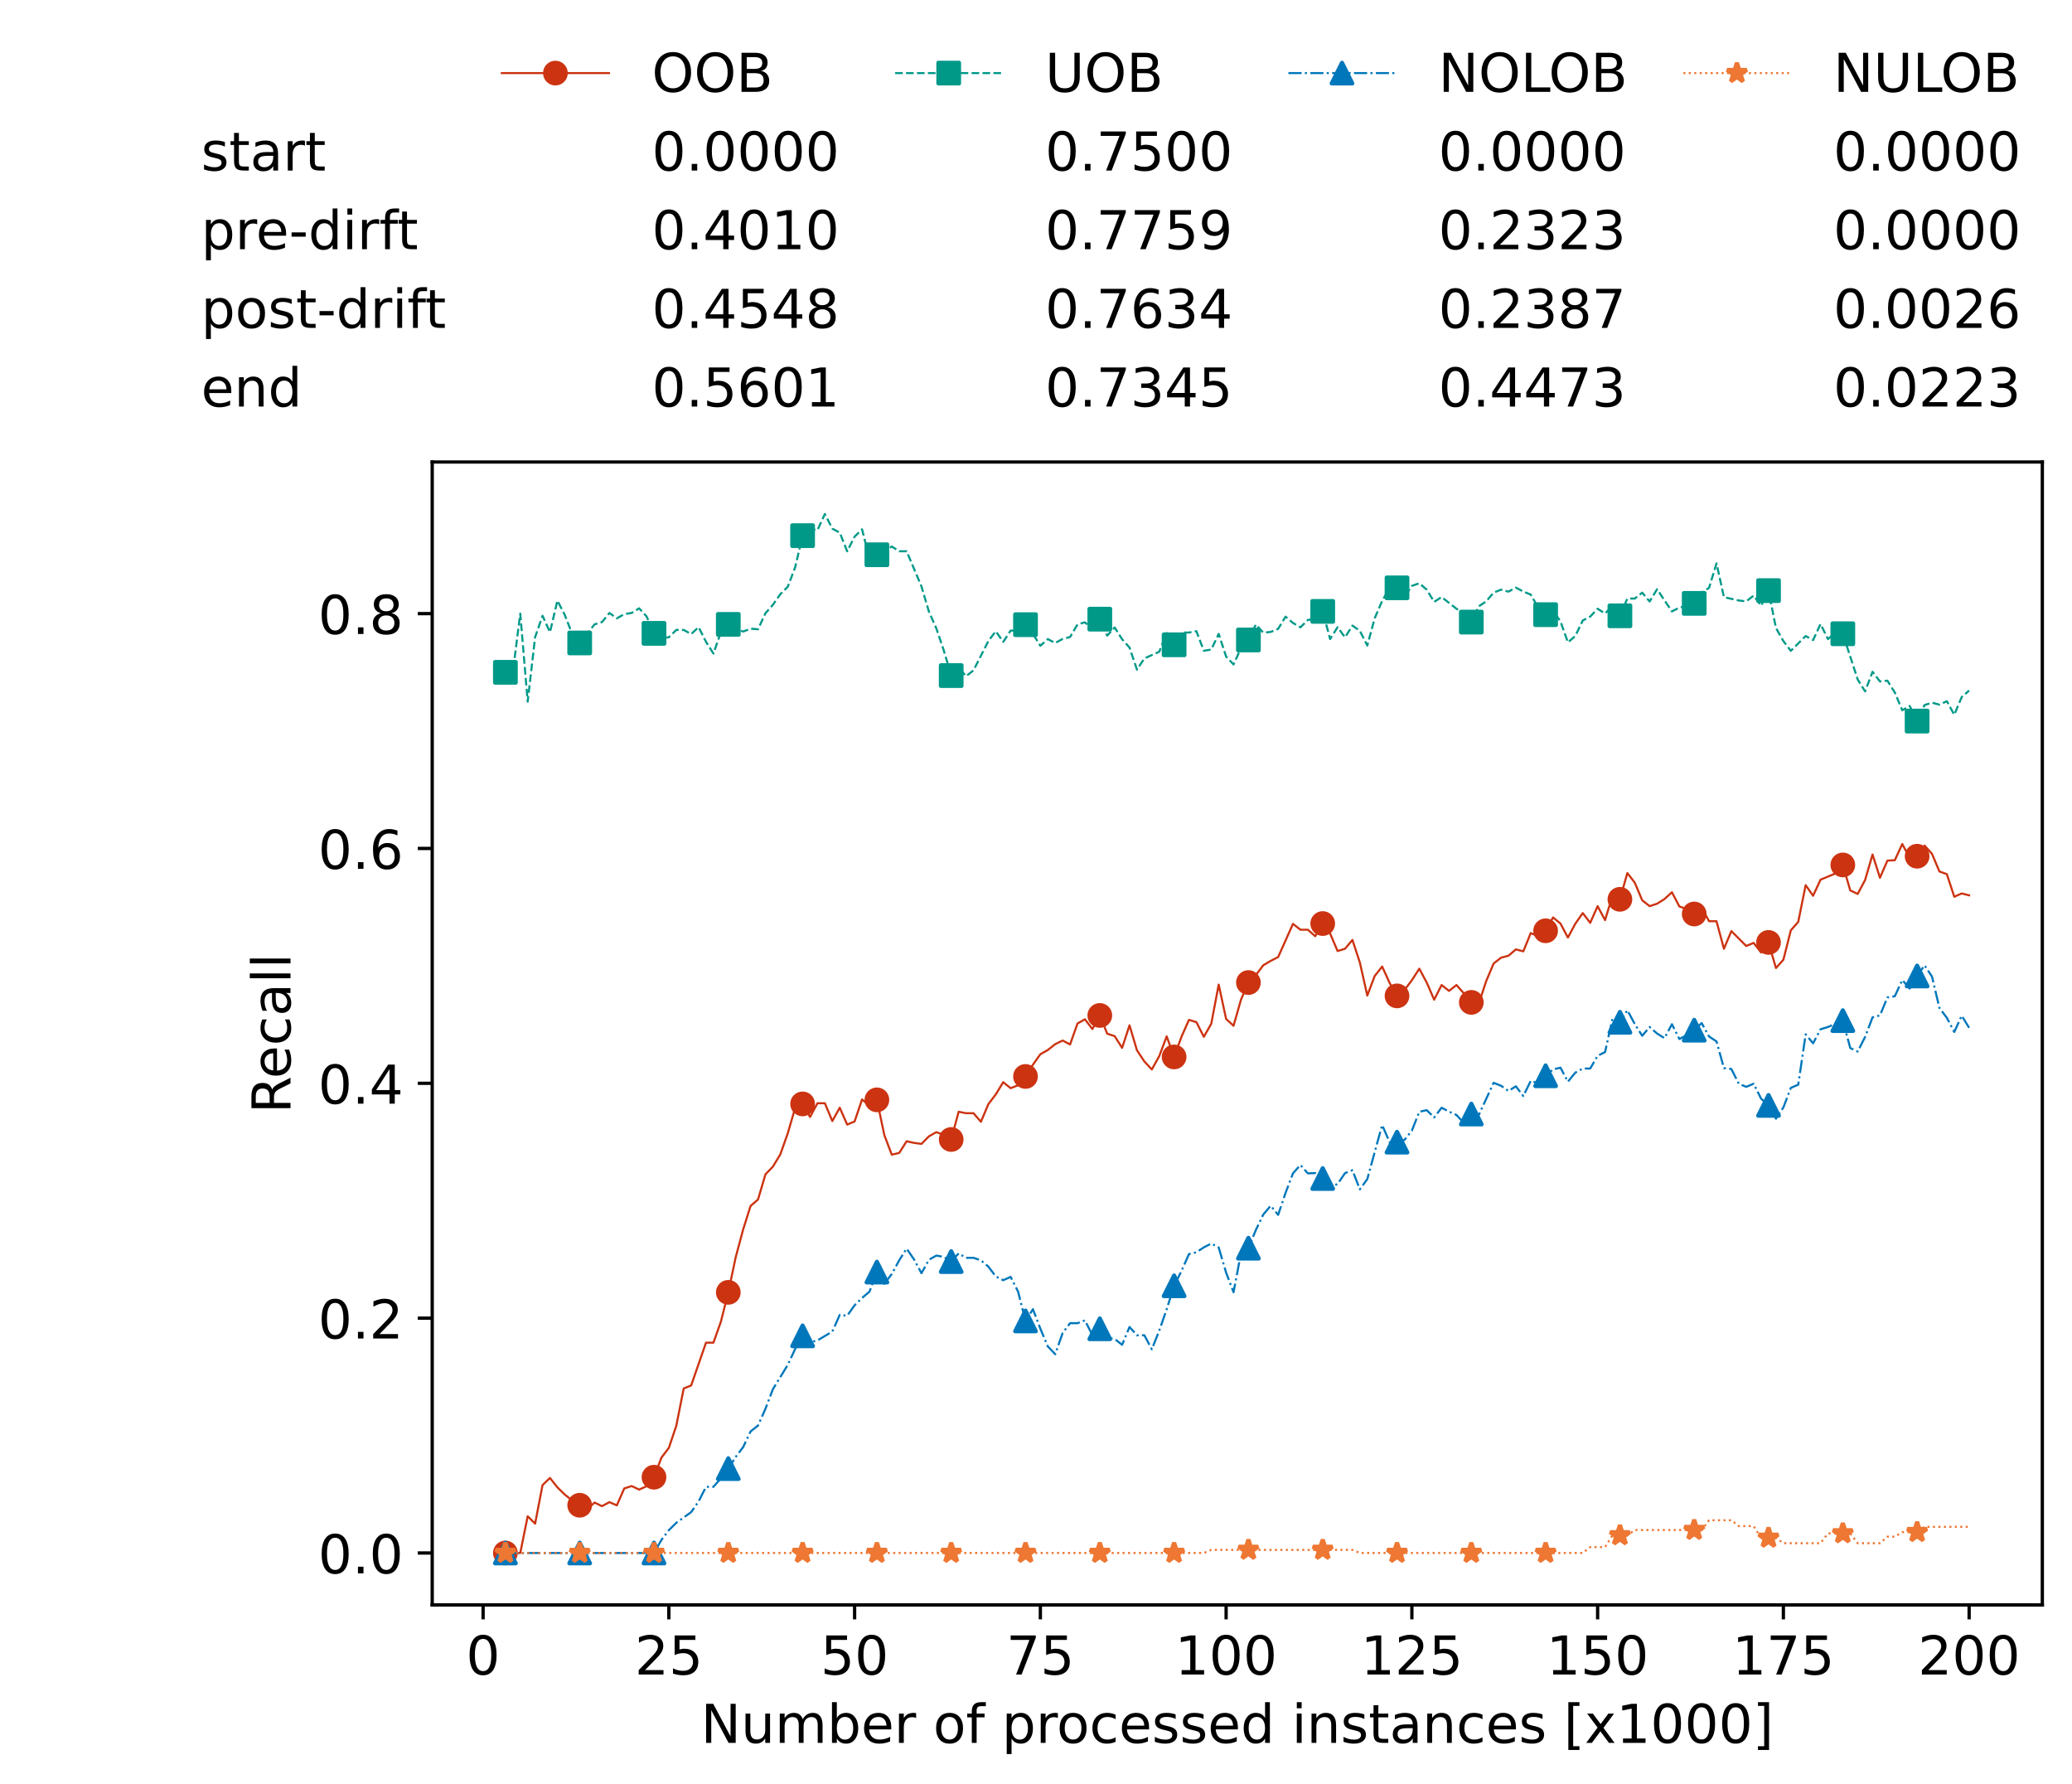 <?xml version="1.0" encoding="utf-8" standalone="no"?>
<!DOCTYPE svg PUBLIC "-//W3C//DTD SVG 1.1//EN"
  "http://www.w3.org/Graphics/SVG/1.1/DTD/svg11.dtd">
<!-- Created with matplotlib (https://matplotlib.org/) -->
<svg height="432.615pt" version="1.1" viewBox="0 0 502.65 432.615" width="502.65pt" xmlns="http://www.w3.org/2000/svg" xmlns:xlink="http://www.w3.org/1999/xlink">
 <defs>
  <style type="text/css">*{stroke-linecap:butt;stroke-linejoin:round;}</style>
 </defs>
 <g id="figure_1">
  <g id="patch_1">
   <path d="M 0 432.615 
L 502.65 432.615 
L 502.65 0 
L 0 0 
z
" style="fill:#ffffff;"/>
  </g>
  <g id="axes_1">
   <g id="patch_2">
    <path d="M 104.85 389.252 
L 495.45 389.252 
L 495.45 112.052 
L 104.85 112.052 
z
" style="fill:#ffffff;"/>
   </g>
   <g id="matplotlib.axis_1">
    <g id="xtick_1">
     <g id="line2d_1">
      <defs>
       <path d="M 0 0 
L 0 3.5 
" id="m477a1039cb" style="stroke:#000000;stroke-width:0.8;"/>
      </defs>
      <g>
       <use style="stroke:#000000;stroke-width:0.8;" x="117.197" xlink:href="#m477a1039cb" y="389.252"/>
      </g>
     </g>
     <g id="text_1">
      <!-- 0 -->
      <g transform="translate(113.061 406.13)scale(0.13 -0.13)">
       <defs>
        <path d="M 31.781 66.406 
Q 24.172 66.406 20.328 58.906 
Q 16.5 51.422 16.5 36.375 
Q 16.5 21.391 20.328 13.891 
Q 24.172 6.391 31.781 6.391 
Q 39.453 6.391 43.281 13.891 
Q 47.125 21.391 47.125 36.375 
Q 47.125 51.422 43.281 58.906 
Q 39.453 66.406 31.781 66.406 
z
M 31.781 74.219 
Q 44.047 74.219 50.516 64.516 
Q 56.984 54.828 56.984 36.375 
Q 56.984 17.969 50.516 8.266 
Q 44.047 -1.422 31.781 -1.422 
Q 19.531 -1.422 13.062 8.266 
Q 6.594 17.969 6.594 36.375 
Q 6.594 54.828 13.062 64.516 
Q 19.531 74.219 31.781 74.219 
z
" id="DejaVuSans-48"/>
       </defs>
       <use xlink:href="#DejaVuSans-48"/>
      </g>
     </g>
    </g>
    <g id="xtick_2">
     <g id="line2d_2">
      <g>
       <use style="stroke:#000000;stroke-width:0.8;" x="162.259" xlink:href="#m477a1039cb" y="389.252"/>
      </g>
     </g>
     <g id="text_2">
      <!-- 25 -->
      <g transform="translate(153.988 406.13)scale(0.13 -0.13)">
       <defs>
        <path d="M 19.188 8.297 
L 53.609 8.297 
L 53.609 0 
L 7.328 0 
L 7.328 8.297 
Q 12.938 14.109 22.625 23.891 
Q 32.328 33.688 34.812 36.531 
Q 39.547 41.844 41.422 45.531 
Q 43.312 49.219 43.312 52.781 
Q 43.312 58.594 39.234 62.25 
Q 35.156 65.922 28.609 65.922 
Q 23.969 65.922 18.812 64.312 
Q 13.672 62.703 7.812 59.422 
L 7.812 69.391 
Q 13.766 71.781 18.938 73 
Q 24.125 74.219 28.422 74.219 
Q 39.75 74.219 46.484 68.547 
Q 53.219 62.891 53.219 53.422 
Q 53.219 48.922 51.531 44.891 
Q 49.859 40.875 45.406 35.406 
Q 44.188 33.984 37.641 27.219 
Q 31.109 20.453 19.188 8.297 
z
" id="DejaVuSans-50"/>
        <path d="M 10.797 72.906 
L 49.516 72.906 
L 49.516 64.594 
L 19.828 64.594 
L 19.828 46.734 
Q 21.969 47.469 24.109 47.828 
Q 26.266 48.188 28.422 48.188 
Q 40.625 48.188 47.75 41.5 
Q 54.891 34.812 54.891 23.391 
Q 54.891 11.625 47.562 5.094 
Q 40.234 -1.422 26.906 -1.422 
Q 22.312 -1.422 17.547 -0.641 
Q 12.797 0.141 7.719 1.703 
L 7.719 11.625 
Q 12.109 9.234 16.797 8.062 
Q 21.484 6.891 26.703 6.891 
Q 35.156 6.891 40.078 11.328 
Q 45.016 15.766 45.016 23.391 
Q 45.016 31 40.078 35.438 
Q 35.156 39.891 26.703 39.891 
Q 22.75 39.891 18.812 39.016 
Q 14.891 38.141 10.797 36.281 
z
" id="DejaVuSans-53"/>
       </defs>
       <use xlink:href="#DejaVuSans-50"/>
       <use x="63.623" xlink:href="#DejaVuSans-53"/>
      </g>
     </g>
    </g>
    <g id="xtick_3">
     <g id="line2d_3">
      <g>
       <use style="stroke:#000000;stroke-width:0.8;" x="207.322" xlink:href="#m477a1039cb" y="389.252"/>
      </g>
     </g>
     <g id="text_3">
      <!-- 50 -->
      <g transform="translate(199.05 406.13)scale(0.13 -0.13)">
       <use xlink:href="#DejaVuSans-53"/>
       <use x="63.623" xlink:href="#DejaVuSans-48"/>
      </g>
     </g>
    </g>
    <g id="xtick_4">
     <g id="line2d_4">
      <g>
       <use style="stroke:#000000;stroke-width:0.8;" x="252.384" xlink:href="#m477a1039cb" y="389.252"/>
      </g>
     </g>
     <g id="text_4">
      <!-- 75 -->
      <g transform="translate(244.113 406.13)scale(0.13 -0.13)">
       <defs>
        <path d="M 8.203 72.906 
L 55.078 72.906 
L 55.078 68.703 
L 28.609 0 
L 18.312 0 
L 43.219 64.594 
L 8.203 64.594 
z
" id="DejaVuSans-55"/>
       </defs>
       <use xlink:href="#DejaVuSans-55"/>
       <use x="63.623" xlink:href="#DejaVuSans-53"/>
      </g>
     </g>
    </g>
    <g id="xtick_5">
     <g id="line2d_5">
      <g>
       <use style="stroke:#000000;stroke-width:0.8;" x="297.446" xlink:href="#m477a1039cb" y="389.252"/>
      </g>
     </g>
     <g id="text_5">
      <!-- 100 -->
      <g transform="translate(285.039 406.13)scale(0.13 -0.13)">
       <defs>
        <path d="M 12.406 8.297 
L 28.516 8.297 
L 28.516 63.922 
L 10.984 60.406 
L 10.984 69.391 
L 28.422 72.906 
L 38.281 72.906 
L 38.281 8.297 
L 54.391 8.297 
L 54.391 0 
L 12.406 0 
z
" id="DejaVuSans-49"/>
       </defs>
       <use xlink:href="#DejaVuSans-49"/>
       <use x="63.623" xlink:href="#DejaVuSans-48"/>
       <use x="127.246" xlink:href="#DejaVuSans-48"/>
      </g>
     </g>
    </g>
    <g id="xtick_6">
     <g id="line2d_6">
      <g>
       <use style="stroke:#000000;stroke-width:0.8;" x="342.509" xlink:href="#m477a1039cb" y="389.252"/>
      </g>
     </g>
     <g id="text_6">
      <!-- 125 -->
      <g transform="translate(330.102 406.13)scale(0.13 -0.13)">
       <use xlink:href="#DejaVuSans-49"/>
       <use x="63.623" xlink:href="#DejaVuSans-50"/>
       <use x="127.246" xlink:href="#DejaVuSans-53"/>
      </g>
     </g>
    </g>
    <g id="xtick_7">
     <g id="line2d_7">
      <g>
       <use style="stroke:#000000;stroke-width:0.8;" x="387.571" xlink:href="#m477a1039cb" y="389.252"/>
      </g>
     </g>
     <g id="text_7">
      <!-- 150 -->
      <g transform="translate(375.164 406.13)scale(0.13 -0.13)">
       <use xlink:href="#DejaVuSans-49"/>
       <use x="63.623" xlink:href="#DejaVuSans-53"/>
       <use x="127.246" xlink:href="#DejaVuSans-48"/>
      </g>
     </g>
    </g>
    <g id="xtick_8">
     <g id="line2d_8">
      <g>
       <use style="stroke:#000000;stroke-width:0.8;" x="432.633" xlink:href="#m477a1039cb" y="389.252"/>
      </g>
     </g>
     <g id="text_8">
      <!-- 175 -->
      <g transform="translate(420.226 406.13)scale(0.13 -0.13)">
       <use xlink:href="#DejaVuSans-49"/>
       <use x="63.623" xlink:href="#DejaVuSans-55"/>
       <use x="127.246" xlink:href="#DejaVuSans-53"/>
      </g>
     </g>
    </g>
    <g id="xtick_9">
     <g id="line2d_9">
      <g>
       <use style="stroke:#000000;stroke-width:0.8;" x="477.695" xlink:href="#m477a1039cb" y="389.252"/>
      </g>
     </g>
     <g id="text_9">
      <!-- 200 -->
      <g transform="translate(465.289 406.13)scale(0.13 -0.13)">
       <use xlink:href="#DejaVuSans-50"/>
       <use x="63.623" xlink:href="#DejaVuSans-48"/>
       <use x="127.246" xlink:href="#DejaVuSans-48"/>
      </g>
     </g>
    </g>
    <g id="text_10">
     <!-- Number of processed instances [x1000] -->
     <g transform="translate(170.025 422.711)scale(0.13 -0.13)">
      <defs>
       <path d="M 9.812 72.906 
L 23.094 72.906 
L 55.422 11.922 
L 55.422 72.906 
L 64.984 72.906 
L 64.984 0 
L 51.703 0 
L 19.391 60.984 
L 19.391 0 
L 9.812 0 
z
" id="DejaVuSans-78"/>
       <path d="M 8.5 21.578 
L 8.5 54.688 
L 17.484 54.688 
L 17.484 21.922 
Q 17.484 14.156 20.5 10.266 
Q 23.531 6.391 29.594 6.391 
Q 36.859 6.391 41.078 11.031 
Q 45.312 15.672 45.312 23.688 
L 45.312 54.688 
L 54.297 54.688 
L 54.297 0 
L 45.312 0 
L 45.312 8.406 
Q 42.047 3.422 37.719 1 
Q 33.406 -1.422 27.688 -1.422 
Q 18.266 -1.422 13.375 4.438 
Q 8.5 10.297 8.5 21.578 
z
M 31.109 56 
z
" id="DejaVuSans-117"/>
       <path d="M 52 44.188 
Q 55.375 50.25 60.062 53.125 
Q 64.75 56 71.094 56 
Q 79.641 56 84.281 50.016 
Q 88.922 44.047 88.922 33.016 
L 88.922 0 
L 79.891 0 
L 79.891 32.719 
Q 79.891 40.578 77.094 44.375 
Q 74.312 48.188 68.609 48.188 
Q 61.625 48.188 57.562 43.547 
Q 53.516 38.922 53.516 30.906 
L 53.516 0 
L 44.484 0 
L 44.484 32.719 
Q 44.484 40.625 41.703 44.406 
Q 38.922 48.188 33.109 48.188 
Q 26.219 48.188 22.156 43.531 
Q 18.109 38.875 18.109 30.906 
L 18.109 0 
L 9.078 0 
L 9.078 54.688 
L 18.109 54.688 
L 18.109 46.188 
Q 21.188 51.219 25.484 53.609 
Q 29.781 56 35.688 56 
Q 41.656 56 45.828 52.969 
Q 50 49.953 52 44.188 
z
" id="DejaVuSans-109"/>
       <path d="M 48.688 27.297 
Q 48.688 37.203 44.609 42.844 
Q 40.531 48.484 33.406 48.484 
Q 26.266 48.484 22.188 42.844 
Q 18.109 37.203 18.109 27.297 
Q 18.109 17.391 22.188 11.75 
Q 26.266 6.109 33.406 6.109 
Q 40.531 6.109 44.609 11.75 
Q 48.688 17.391 48.688 27.297 
z
M 18.109 46.391 
Q 20.953 51.266 25.266 53.625 
Q 29.594 56 35.594 56 
Q 45.562 56 51.781 48.094 
Q 58.016 40.188 58.016 27.297 
Q 58.016 14.406 51.781 6.484 
Q 45.562 -1.422 35.594 -1.422 
Q 29.594 -1.422 25.266 0.953 
Q 20.953 3.328 18.109 8.203 
L 18.109 0 
L 9.078 0 
L 9.078 75.984 
L 18.109 75.984 
z
" id="DejaVuSans-98"/>
       <path d="M 56.203 29.594 
L 56.203 25.203 
L 14.891 25.203 
Q 15.484 15.922 20.484 11.062 
Q 25.484 6.203 34.422 6.203 
Q 39.594 6.203 44.453 7.469 
Q 49.312 8.734 54.109 11.281 
L 54.109 2.781 
Q 49.266 0.734 44.188 -0.344 
Q 39.109 -1.422 33.891 -1.422 
Q 20.797 -1.422 13.156 6.188 
Q 5.516 13.812 5.516 26.812 
Q 5.516 40.234 12.766 48.109 
Q 20.016 56 32.328 56 
Q 43.359 56 49.781 48.891 
Q 56.203 41.797 56.203 29.594 
z
M 47.219 32.234 
Q 47.125 39.594 43.094 43.984 
Q 39.062 48.391 32.422 48.391 
Q 24.906 48.391 20.391 44.141 
Q 15.875 39.891 15.188 32.172 
z
" id="DejaVuSans-101"/>
       <path d="M 41.109 46.297 
Q 39.594 47.172 37.812 47.578 
Q 36.031 48 33.891 48 
Q 26.266 48 22.188 43.047 
Q 18.109 38.094 18.109 28.812 
L 18.109 0 
L 9.078 0 
L 9.078 54.688 
L 18.109 54.688 
L 18.109 46.188 
Q 20.953 51.172 25.484 53.578 
Q 30.031 56 36.531 56 
Q 37.453 56 38.578 55.875 
Q 39.703 55.766 41.062 55.516 
z
" id="DejaVuSans-114"/>
       <path id="DejaVuSans-32"/>
       <path d="M 30.609 48.391 
Q 23.391 48.391 19.188 42.75 
Q 14.984 37.109 14.984 27.297 
Q 14.984 17.484 19.156 11.844 
Q 23.344 6.203 30.609 6.203 
Q 37.797 6.203 41.984 11.859 
Q 46.188 17.531 46.188 27.297 
Q 46.188 37.016 41.984 42.703 
Q 37.797 48.391 30.609 48.391 
z
M 30.609 56 
Q 42.328 56 49.016 48.375 
Q 55.719 40.766 55.719 27.297 
Q 55.719 13.875 49.016 6.219 
Q 42.328 -1.422 30.609 -1.422 
Q 18.844 -1.422 12.172 6.219 
Q 5.516 13.875 5.516 27.297 
Q 5.516 40.766 12.172 48.375 
Q 18.844 56 30.609 56 
z
" id="DejaVuSans-111"/>
       <path d="M 37.109 75.984 
L 37.109 68.5 
L 28.516 68.5 
Q 23.688 68.5 21.797 66.547 
Q 19.922 64.594 19.922 59.516 
L 19.922 54.688 
L 34.719 54.688 
L 34.719 47.703 
L 19.922 47.703 
L 19.922 0 
L 10.891 0 
L 10.891 47.703 
L 2.297 47.703 
L 2.297 54.688 
L 10.891 54.688 
L 10.891 58.5 
Q 10.891 67.625 15.141 71.797 
Q 19.391 75.984 28.609 75.984 
z
" id="DejaVuSans-102"/>
       <path d="M 18.109 8.203 
L 18.109 -20.797 
L 9.078 -20.797 
L 9.078 54.688 
L 18.109 54.688 
L 18.109 46.391 
Q 20.953 51.266 25.266 53.625 
Q 29.594 56 35.594 56 
Q 45.562 56 51.781 48.094 
Q 58.016 40.188 58.016 27.297 
Q 58.016 14.406 51.781 6.484 
Q 45.562 -1.422 35.594 -1.422 
Q 29.594 -1.422 25.266 0.953 
Q 20.953 3.328 18.109 8.203 
z
M 48.688 27.297 
Q 48.688 37.203 44.609 42.844 
Q 40.531 48.484 33.406 48.484 
Q 26.266 48.484 22.188 42.844 
Q 18.109 37.203 18.109 27.297 
Q 18.109 17.391 22.188 11.75 
Q 26.266 6.109 33.406 6.109 
Q 40.531 6.109 44.609 11.75 
Q 48.688 17.391 48.688 27.297 
z
" id="DejaVuSans-112"/>
       <path d="M 48.781 52.594 
L 48.781 44.188 
Q 44.969 46.297 41.141 47.344 
Q 37.312 48.391 33.406 48.391 
Q 24.656 48.391 19.812 42.844 
Q 14.984 37.312 14.984 27.297 
Q 14.984 17.281 19.812 11.734 
Q 24.656 6.203 33.406 6.203 
Q 37.312 6.203 41.141 7.25 
Q 44.969 8.297 48.781 10.406 
L 48.781 2.094 
Q 45.016 0.344 40.984 -0.531 
Q 36.969 -1.422 32.422 -1.422 
Q 20.062 -1.422 12.781 6.344 
Q 5.516 14.109 5.516 27.297 
Q 5.516 40.672 12.859 48.328 
Q 20.219 56 33.016 56 
Q 37.156 56 41.109 55.141 
Q 45.062 54.297 48.781 52.594 
z
" id="DejaVuSans-99"/>
       <path d="M 44.281 53.078 
L 44.281 44.578 
Q 40.484 46.531 36.375 47.5 
Q 32.281 48.484 27.875 48.484 
Q 21.188 48.484 17.844 46.438 
Q 14.5 44.391 14.5 40.281 
Q 14.5 37.156 16.891 35.375 
Q 19.281 33.594 26.516 31.984 
L 29.594 31.297 
Q 39.156 29.25 43.188 25.516 
Q 47.219 21.781 47.219 15.094 
Q 47.219 7.469 41.188 3.016 
Q 35.156 -1.422 24.609 -1.422 
Q 20.219 -1.422 15.453 -0.562 
Q 10.688 0.297 5.422 2 
L 5.422 11.281 
Q 10.406 8.688 15.234 7.391 
Q 20.062 6.109 24.812 6.109 
Q 31.156 6.109 34.562 8.281 
Q 37.984 10.453 37.984 14.406 
Q 37.984 18.062 35.516 20.016 
Q 33.062 21.969 24.703 23.781 
L 21.578 24.516 
Q 13.234 26.266 9.516 29.906 
Q 5.812 33.547 5.812 39.891 
Q 5.812 47.609 11.281 51.797 
Q 16.75 56 26.812 56 
Q 31.781 56 36.172 55.266 
Q 40.578 54.547 44.281 53.078 
z
" id="DejaVuSans-115"/>
       <path d="M 45.406 46.391 
L 45.406 75.984 
L 54.391 75.984 
L 54.391 0 
L 45.406 0 
L 45.406 8.203 
Q 42.578 3.328 38.25 0.953 
Q 33.938 -1.422 27.875 -1.422 
Q 17.969 -1.422 11.734 6.484 
Q 5.516 14.406 5.516 27.297 
Q 5.516 40.188 11.734 48.094 
Q 17.969 56 27.875 56 
Q 33.938 56 38.25 53.625 
Q 42.578 51.266 45.406 46.391 
z
M 14.797 27.297 
Q 14.797 17.391 18.875 11.75 
Q 22.953 6.109 30.078 6.109 
Q 37.203 6.109 41.297 11.75 
Q 45.406 17.391 45.406 27.297 
Q 45.406 37.203 41.297 42.844 
Q 37.203 48.484 30.078 48.484 
Q 22.953 48.484 18.875 42.844 
Q 14.797 37.203 14.797 27.297 
z
" id="DejaVuSans-100"/>
       <path d="M 9.422 54.688 
L 18.406 54.688 
L 18.406 0 
L 9.422 0 
z
M 9.422 75.984 
L 18.406 75.984 
L 18.406 64.594 
L 9.422 64.594 
z
" id="DejaVuSans-105"/>
       <path d="M 54.891 33.016 
L 54.891 0 
L 45.906 0 
L 45.906 32.719 
Q 45.906 40.484 42.875 44.328 
Q 39.844 48.188 33.797 48.188 
Q 26.516 48.188 22.312 43.547 
Q 18.109 38.922 18.109 30.906 
L 18.109 0 
L 9.078 0 
L 9.078 54.688 
L 18.109 54.688 
L 18.109 46.188 
Q 21.344 51.125 25.703 53.562 
Q 30.078 56 35.797 56 
Q 45.219 56 50.047 50.172 
Q 54.891 44.344 54.891 33.016 
z
" id="DejaVuSans-110"/>
       <path d="M 18.312 70.219 
L 18.312 54.688 
L 36.812 54.688 
L 36.812 47.703 
L 18.312 47.703 
L 18.312 18.016 
Q 18.312 11.328 20.141 9.422 
Q 21.969 7.516 27.594 7.516 
L 36.812 7.516 
L 36.812 0 
L 27.594 0 
Q 17.188 0 13.234 3.875 
Q 9.281 7.766 9.281 18.016 
L 9.281 47.703 
L 2.688 47.703 
L 2.688 54.688 
L 9.281 54.688 
L 9.281 70.219 
z
" id="DejaVuSans-116"/>
       <path d="M 34.281 27.484 
Q 23.391 27.484 19.188 25 
Q 14.984 22.516 14.984 16.5 
Q 14.984 11.719 18.141 8.906 
Q 21.297 6.109 26.703 6.109 
Q 34.188 6.109 38.703 11.406 
Q 43.219 16.703 43.219 25.484 
L 43.219 27.484 
z
M 52.203 31.203 
L 52.203 0 
L 43.219 0 
L 43.219 8.297 
Q 40.141 3.328 35.547 0.953 
Q 30.953 -1.422 24.312 -1.422 
Q 15.922 -1.422 10.953 3.297 
Q 6 8.016 6 15.922 
Q 6 25.141 12.172 29.828 
Q 18.359 34.516 30.609 34.516 
L 43.219 34.516 
L 43.219 35.406 
Q 43.219 41.609 39.141 45 
Q 35.062 48.391 27.688 48.391 
Q 23 48.391 18.547 47.266 
Q 14.109 46.141 10.016 43.891 
L 10.016 52.203 
Q 14.938 54.109 19.578 55.047 
Q 24.219 56 28.609 56 
Q 40.484 56 46.344 49.844 
Q 52.203 43.703 52.203 31.203 
z
" id="DejaVuSans-97"/>
       <path d="M 8.594 75.984 
L 29.297 75.984 
L 29.297 69 
L 17.578 69 
L 17.578 -6.203 
L 29.297 -6.203 
L 29.297 -13.188 
L 8.594 -13.188 
z
" id="DejaVuSans-91"/>
       <path d="M 54.891 54.688 
L 35.109 28.078 
L 55.906 0 
L 45.312 0 
L 29.391 21.484 
L 13.484 0 
L 2.875 0 
L 24.125 28.609 
L 4.688 54.688 
L 15.281 54.688 
L 29.781 35.203 
L 44.281 54.688 
z
" id="DejaVuSans-120"/>
       <path d="M 30.422 75.984 
L 30.422 -13.188 
L 9.719 -13.188 
L 9.719 -6.203 
L 21.391 -6.203 
L 21.391 69 
L 9.719 69 
L 9.719 75.984 
z
" id="DejaVuSans-93"/>
      </defs>
      <use xlink:href="#DejaVuSans-78"/>
      <use x="74.805" xlink:href="#DejaVuSans-117"/>
      <use x="138.184" xlink:href="#DejaVuSans-109"/>
      <use x="235.596" xlink:href="#DejaVuSans-98"/>
      <use x="299.072" xlink:href="#DejaVuSans-101"/>
      <use x="360.596" xlink:href="#DejaVuSans-114"/>
      <use x="401.709" xlink:href="#DejaVuSans-32"/>
      <use x="433.496" xlink:href="#DejaVuSans-111"/>
      <use x="494.678" xlink:href="#DejaVuSans-102"/>
      <use x="529.883" xlink:href="#DejaVuSans-32"/>
      <use x="561.67" xlink:href="#DejaVuSans-112"/>
      <use x="625.146" xlink:href="#DejaVuSans-114"/>
      <use x="664.01" xlink:href="#DejaVuSans-111"/>
      <use x="725.191" xlink:href="#DejaVuSans-99"/>
      <use x="780.172" xlink:href="#DejaVuSans-101"/>
      <use x="841.695" xlink:href="#DejaVuSans-115"/>
      <use x="893.795" xlink:href="#DejaVuSans-115"/>
      <use x="945.895" xlink:href="#DejaVuSans-101"/>
      <use x="1007.418" xlink:href="#DejaVuSans-100"/>
      <use x="1070.895" xlink:href="#DejaVuSans-32"/>
      <use x="1102.682" xlink:href="#DejaVuSans-105"/>
      <use x="1130.465" xlink:href="#DejaVuSans-110"/>
      <use x="1193.844" xlink:href="#DejaVuSans-115"/>
      <use x="1245.943" xlink:href="#DejaVuSans-116"/>
      <use x="1285.152" xlink:href="#DejaVuSans-97"/>
      <use x="1346.432" xlink:href="#DejaVuSans-110"/>
      <use x="1409.811" xlink:href="#DejaVuSans-99"/>
      <use x="1464.791" xlink:href="#DejaVuSans-101"/>
      <use x="1526.314" xlink:href="#DejaVuSans-115"/>
      <use x="1578.414" xlink:href="#DejaVuSans-32"/>
      <use x="1610.201" xlink:href="#DejaVuSans-91"/>
      <use x="1649.215" xlink:href="#DejaVuSans-120"/>
      <use x="1708.395" xlink:href="#DejaVuSans-49"/>
      <use x="1772.018" xlink:href="#DejaVuSans-48"/>
      <use x="1835.641" xlink:href="#DejaVuSans-48"/>
      <use x="1899.264" xlink:href="#DejaVuSans-48"/>
      <use x="1962.887" xlink:href="#DejaVuSans-93"/>
     </g>
    </g>
   </g>
   <g id="matplotlib.axis_2">
    <g id="ytick_1">
     <g id="line2d_10">
      <defs>
       <path d="M 0 0 
L -3.5 0 
" id="ma7d1076978" style="stroke:#000000;stroke-width:0.8;"/>
      </defs>
      <g>
       <use style="stroke:#000000;stroke-width:0.8;" x="104.85" xlink:href="#ma7d1076978" y="376.652"/>
      </g>
     </g>
     <g id="text_11">
      <!-- 0.0 -->
      <g transform="translate(77.176 381.591)scale(0.13 -0.13)">
       <defs>
        <path d="M 10.688 12.406 
L 21 12.406 
L 21 0 
L 10.688 0 
z
" id="DejaVuSans-46"/>
       </defs>
       <use xlink:href="#DejaVuSans-48"/>
       <use x="63.623" xlink:href="#DejaVuSans-46"/>
       <use x="95.41" xlink:href="#DejaVuSans-48"/>
      </g>
     </g>
    </g>
    <g id="ytick_2">
     <g id="line2d_11">
      <g>
       <use style="stroke:#000000;stroke-width:0.8;" x="104.85" xlink:href="#ma7d1076978" y="319.695"/>
      </g>
     </g>
     <g id="text_12">
      <!-- 0.2 -->
      <g transform="translate(77.176 324.634)scale(0.13 -0.13)">
       <use xlink:href="#DejaVuSans-48"/>
       <use x="63.623" xlink:href="#DejaVuSans-46"/>
       <use x="95.41" xlink:href="#DejaVuSans-50"/>
      </g>
     </g>
    </g>
    <g id="ytick_3">
     <g id="line2d_12">
      <g>
       <use style="stroke:#000000;stroke-width:0.8;" x="104.85" xlink:href="#ma7d1076978" y="262.737"/>
      </g>
     </g>
     <g id="text_13">
      <!-- 0.4 -->
      <g transform="translate(77.176 267.676)scale(0.13 -0.13)">
       <defs>
        <path d="M 37.797 64.312 
L 12.891 25.391 
L 37.797 25.391 
z
M 35.203 72.906 
L 47.609 72.906 
L 47.609 25.391 
L 58.016 25.391 
L 58.016 17.188 
L 47.609 17.188 
L 47.609 0 
L 37.797 0 
L 37.797 17.188 
L 4.891 17.188 
L 4.891 26.703 
z
" id="DejaVuSans-52"/>
       </defs>
       <use xlink:href="#DejaVuSans-48"/>
       <use x="63.623" xlink:href="#DejaVuSans-46"/>
       <use x="95.41" xlink:href="#DejaVuSans-52"/>
      </g>
     </g>
    </g>
    <g id="ytick_4">
     <g id="line2d_13">
      <g>
       <use style="stroke:#000000;stroke-width:0.8;" x="104.85" xlink:href="#ma7d1076978" y="205.78"/>
      </g>
     </g>
     <g id="text_14">
      <!-- 0.6 -->
      <g transform="translate(77.176 210.719)scale(0.13 -0.13)">
       <defs>
        <path d="M 33.016 40.375 
Q 26.375 40.375 22.484 35.828 
Q 18.609 31.297 18.609 23.391 
Q 18.609 15.531 22.484 10.953 
Q 26.375 6.391 33.016 6.391 
Q 39.656 6.391 43.531 10.953 
Q 47.406 15.531 47.406 23.391 
Q 47.406 31.297 43.531 35.828 
Q 39.656 40.375 33.016 40.375 
z
M 52.594 71.297 
L 52.594 62.312 
Q 48.875 64.062 45.094 64.984 
Q 41.312 65.922 37.594 65.922 
Q 27.828 65.922 22.672 59.328 
Q 17.531 52.734 16.797 39.406 
Q 19.672 43.656 24.016 45.922 
Q 28.375 48.188 33.594 48.188 
Q 44.578 48.188 50.953 41.516 
Q 57.328 34.859 57.328 23.391 
Q 57.328 12.156 50.688 5.359 
Q 44.047 -1.422 33.016 -1.422 
Q 20.359 -1.422 13.672 8.266 
Q 6.984 17.969 6.984 36.375 
Q 6.984 53.656 15.188 63.938 
Q 23.391 74.219 37.203 74.219 
Q 40.922 74.219 44.703 73.484 
Q 48.484 72.75 52.594 71.297 
z
" id="DejaVuSans-54"/>
       </defs>
       <use xlink:href="#DejaVuSans-48"/>
       <use x="63.623" xlink:href="#DejaVuSans-46"/>
       <use x="95.41" xlink:href="#DejaVuSans-54"/>
      </g>
     </g>
    </g>
    <g id="ytick_5">
     <g id="line2d_14">
      <g>
       <use style="stroke:#000000;stroke-width:0.8;" x="104.85" xlink:href="#ma7d1076978" y="148.823"/>
      </g>
     </g>
     <g id="text_15">
      <!-- 0.8 -->
      <g transform="translate(77.176 153.762)scale(0.13 -0.13)">
       <defs>
        <path d="M 31.781 34.625 
Q 24.75 34.625 20.719 30.859 
Q 16.703 27.094 16.703 20.516 
Q 16.703 13.922 20.719 10.156 
Q 24.75 6.391 31.781 6.391 
Q 38.812 6.391 42.859 10.172 
Q 46.922 13.969 46.922 20.516 
Q 46.922 27.094 42.891 30.859 
Q 38.875 34.625 31.781 34.625 
z
M 21.922 38.812 
Q 15.578 40.375 12.031 44.719 
Q 8.5 49.078 8.5 55.328 
Q 8.5 64.062 14.719 69.141 
Q 20.953 74.219 31.781 74.219 
Q 42.672 74.219 48.875 69.141 
Q 55.078 64.062 55.078 55.328 
Q 55.078 49.078 51.531 44.719 
Q 48 40.375 41.703 38.812 
Q 48.828 37.156 52.797 32.312 
Q 56.781 27.484 56.781 20.516 
Q 56.781 9.906 50.312 4.234 
Q 43.844 -1.422 31.781 -1.422 
Q 19.734 -1.422 13.25 4.234 
Q 6.781 9.906 6.781 20.516 
Q 6.781 27.484 10.781 32.312 
Q 14.797 37.156 21.922 38.812 
z
M 18.312 54.391 
Q 18.312 48.734 21.844 45.562 
Q 25.391 42.391 31.781 42.391 
Q 38.141 42.391 41.719 45.562 
Q 45.312 48.734 45.312 54.391 
Q 45.312 60.062 41.719 63.234 
Q 38.141 66.406 31.781 66.406 
Q 25.391 66.406 21.844 63.234 
Q 18.312 60.062 18.312 54.391 
z
" id="DejaVuSans-56"/>
       </defs>
       <use xlink:href="#DejaVuSans-48"/>
       <use x="63.623" xlink:href="#DejaVuSans-46"/>
       <use x="95.41" xlink:href="#DejaVuSans-56"/>
      </g>
     </g>
    </g>
    <g id="text_16">
     <!-- Recall -->
     <g transform="translate(70.472 270.044)rotate(-90)scale(0.13 -0.13)">
      <defs>
       <path d="M 44.391 34.188 
Q 47.562 33.109 50.562 29.594 
Q 53.562 26.078 56.594 19.922 
L 66.609 0 
L 56 0 
L 46.688 18.703 
Q 43.062 26.031 39.672 28.422 
Q 36.281 30.812 30.422 30.812 
L 19.672 30.812 
L 19.672 0 
L 9.812 0 
L 9.812 72.906 
L 32.078 72.906 
Q 44.578 72.906 50.734 67.672 
Q 56.891 62.453 56.891 51.906 
Q 56.891 45.016 53.688 40.469 
Q 50.484 35.938 44.391 34.188 
z
M 19.672 64.797 
L 19.672 38.922 
L 32.078 38.922 
Q 39.203 38.922 42.844 42.219 
Q 46.484 45.516 46.484 51.906 
Q 46.484 58.297 42.844 61.547 
Q 39.203 64.797 32.078 64.797 
z
" id="DejaVuSans-82"/>
       <path d="M 9.422 75.984 
L 18.406 75.984 
L 18.406 0 
L 9.422 0 
z
" id="DejaVuSans-108"/>
      </defs>
      <use xlink:href="#DejaVuSans-82"/>
      <use x="64.982" xlink:href="#DejaVuSans-101"/>
      <use x="126.506" xlink:href="#DejaVuSans-99"/>
      <use x="181.486" xlink:href="#DejaVuSans-97"/>
      <use x="242.766" xlink:href="#DejaVuSans-108"/>
      <use x="270.549" xlink:href="#DejaVuSans-108"/>
     </g>
    </g>
   </g>
   <g id="line2d_15"/>
   <g id="line2d_16"/>
   <g id="line2d_17"/>
   <g id="line2d_18"/>
   <g id="line2d_19"/>
   <g id="line2d_20">
    <path clip-path="url(#p4b81327980)" d="M 122.605 376.652 
L 126.21 376.652 
L 128.012 367.752 
L 129.815 369.532 
L 131.617 360.171 
L 133.419 358.457 
L 135.222 360.731 
L 137.024 362.5 
L 138.827 363.916 
L 140.629 365.073 
L 142.432 366.038 
L 144.234 364.421 
L 146.037 365.294 
L 147.839 364.325 
L 149.642 365.096 
L 151.444 360.989 
L 153.247 360.421 
L 155.049 361.275 
L 156.852 360.462 
L 158.654 358.271 
L 160.457 353.525 
L 162.259 351.152 
L 164.062 345.812 
L 165.864 336.751 
L 167.667 336.031 
L 171.272 325.643 
L 173.074 325.643 
L 174.877 320.558 
L 176.679 313.438 
L 178.482 304.894 
L 180.284 298.17 
L 182.087 292.475 
L 183.889 290.921 
L 185.692 284.819 
L 187.494 282.954 
L 189.297 279.977 
L 191.099 274.891 
L 192.902 268.706 
L 194.704 267.733 
L 196.507 270.897 
L 198.309 267.575 
L 200.112 267.575 
L 201.914 271.89 
L 203.717 268.653 
L 205.519 272.753 
L 207.322 271.99 
L 209.124 266.65 
L 210.927 268.176 
L 212.729 266.752 
L 214.532 275.295 
L 216.334 280.042 
L 218.137 279.635 
L 219.939 276.787 
L 221.742 277.194 
L 223.544 277.431 
L 225.347 275.6 
L 227.149 274.583 
L 228.952 275.231 
L 230.754 276.361 
L 232.557 269.637 
L 234.359 269.993 
L 236.162 269.993 
L 237.964 272.069 
L 239.767 267.797 
L 241.569 265.424 
L 243.372 262.465 
L 245.174 263.922 
L 246.976 263.21 
L 248.779 261.074 
L 250.581 258.226 
L 252.384 255.683 
L 254.186 254.666 
L 255.989 253.242 
L 257.791 252.366 
L 259.594 253.315 
L 261.396 248.23 
L 263.199 247.213 
L 265.001 249.586 
L 266.804 246.28 
L 268.606 250.703 
L 270.409 251.296 
L 272.211 254.144 
L 274.014 248.677 
L 275.816 254.729 
L 277.619 257.441 
L 279.421 259.383 
L 281.224 256.147 
L 283.026 251.357 
L 284.829 256.341 
L 286.631 251.422 
L 288.434 247.354 
L 290.236 247.901 
L 292.039 251.461 
L 293.841 248.29 
L 295.644 238.797 
L 297.446 247.138 
L 299.249 248.781 
L 301.051 242.452 
L 302.854 238.299 
L 304.656 236.487 
L 306.459 234.113 
L 308.261 233.045 
L 310.064 232.121 
L 313.669 224.069 
L 315.471 225.493 
L 317.274 225.493 
L 319.076 227.06 
L 320.879 223.993 
L 322.681 226.42 
L 324.484 230.658 
L 326.286 230.11 
L 328.089 227.974 
L 329.891 233.445 
L 331.694 241.455 
L 333.496 236.708 
L 335.299 234.418 
L 337.101 238.374 
L 338.904 241.538 
L 340.706 240.114 
L 342.509 237.741 
L 344.311 234.944 
L 346.114 238.309 
L 347.916 242.462 
L 349.719 238.903 
L 351.521 240.327 
L 353.324 238.903 
L 355.126 240.92 
L 356.928 243.111 
L 358.731 243.425 
L 360.533 237.967 
L 362.336 233.695 
L 364.138 232.271 
L 365.941 231.796 
L 367.743 230.259 
L 369.546 230.734 
L 371.348 226.296 
L 373.151 227.087 
L 374.953 225.748 
L 376.756 222.512 
L 378.558 223.995 
L 380.361 227.385 
L 382.163 224.02 
L 383.966 221.449 
L 385.768 223.822 
L 387.571 219.787 
L 389.373 223.153 
L 391.176 217.238 
L 392.978 218.114 
L 394.781 211.749 
L 396.583 214.079 
L 398.386 218.351 
L 400.188 219.774 
L 401.991 219.181 
L 403.793 218.048 
L 405.596 216.405 
L 407.398 219.848 
L 409.201 220.481 
L 411.003 221.676 
L 412.806 220.165 
L 414.608 223.429 
L 416.411 223.429 
L 418.213 230.117 
L 420.016 225.822 
L 423.621 229.436 
L 425.423 228.681 
L 427.226 231.011 
L 429.028 228.57 
L 430.831 234.784 
L 432.633 232.77 
L 434.436 225.65 
L 436.238 223.579 
L 438.041 214.68 
L 439.843 217.251 
L 441.646 213.356 
L 445.251 211.849 
L 447.053 209.778 
L 448.856 215.948 
L 450.658 216.811 
L 452.461 213.421 
L 454.263 207.251 
L 456.066 212.884 
L 457.868 208.731 
L 459.671 208.631 
L 461.473 204.706 
L 463.276 208.072 
L 465.078 207.665 
L 466.881 205.076 
L 468.683 207.09 
L 470.485 211.361 
L 472.288 212.009 
L 474.09 217.485 
L 475.893 216.694 
L 477.695 217.146 
L 477.695 217.146 
" style="fill:none;stroke:#cc3311;stroke-linecap:square;stroke-width:0.5;"/>
    <defs>
     <path d="M 0 2.5 
C 0.663 2.5 1.299 2.237 1.768 1.768 
C 2.237 1.299 2.5 0.663 2.5 0 
C 2.5 -0.663 2.237 -1.299 1.768 -1.768 
C 1.299 -2.237 0.663 -2.5 0 -2.5 
C -0.663 -2.5 -1.299 -2.237 -1.768 -1.768 
C -2.237 -1.299 -2.5 -0.663 -2.5 0 
C -2.5 0.663 -2.237 1.299 -1.768 1.768 
C -1.299 2.237 -0.663 2.5 0 2.5 
z
" id="m4cd28c68dc" style="stroke:#cc3311;"/>
    </defs>
    <g clip-path="url(#p4b81327980)">
     <use style="fill:#cc3311;stroke:#cc3311;" x="122.605" xlink:href="#m4cd28c68dc" y="376.652"/>
     <use style="fill:#cc3311;stroke:#cc3311;" x="140.629" xlink:href="#m4cd28c68dc" y="365.073"/>
     <use style="fill:#cc3311;stroke:#cc3311;" x="158.654" xlink:href="#m4cd28c68dc" y="358.271"/>
     <use style="fill:#cc3311;stroke:#cc3311;" x="176.679" xlink:href="#m4cd28c68dc" y="313.438"/>
     <use style="fill:#cc3311;stroke:#cc3311;" x="194.704" xlink:href="#m4cd28c68dc" y="267.733"/>
     <use style="fill:#cc3311;stroke:#cc3311;" x="212.729" xlink:href="#m4cd28c68dc" y="266.752"/>
     <use style="fill:#cc3311;stroke:#cc3311;" x="230.754" xlink:href="#m4cd28c68dc" y="276.361"/>
     <use style="fill:#cc3311;stroke:#cc3311;" x="248.779" xlink:href="#m4cd28c68dc" y="261.074"/>
     <use style="fill:#cc3311;stroke:#cc3311;" x="266.804" xlink:href="#m4cd28c68dc" y="246.28"/>
     <use style="fill:#cc3311;stroke:#cc3311;" x="284.829" xlink:href="#m4cd28c68dc" y="256.341"/>
     <use style="fill:#cc3311;stroke:#cc3311;" x="302.854" xlink:href="#m4cd28c68dc" y="238.299"/>
     <use style="fill:#cc3311;stroke:#cc3311;" x="320.879" xlink:href="#m4cd28c68dc" y="223.993"/>
     <use style="fill:#cc3311;stroke:#cc3311;" x="338.904" xlink:href="#m4cd28c68dc" y="241.538"/>
     <use style="fill:#cc3311;stroke:#cc3311;" x="356.928" xlink:href="#m4cd28c68dc" y="243.111"/>
     <use style="fill:#cc3311;stroke:#cc3311;" x="374.953" xlink:href="#m4cd28c68dc" y="225.748"/>
     <use style="fill:#cc3311;stroke:#cc3311;" x="392.978" xlink:href="#m4cd28c68dc" y="218.114"/>
     <use style="fill:#cc3311;stroke:#cc3311;" x="411.003" xlink:href="#m4cd28c68dc" y="221.676"/>
     <use style="fill:#cc3311;stroke:#cc3311;" x="429.028" xlink:href="#m4cd28c68dc" y="228.57"/>
     <use style="fill:#cc3311;stroke:#cc3311;" x="447.053" xlink:href="#m4cd28c68dc" y="209.778"/>
     <use style="fill:#cc3311;stroke:#cc3311;" x="465.078" xlink:href="#m4cd28c68dc" y="207.665"/>
    </g>
   </g>
   <g id="line2d_21"/>
   <g id="line2d_22"/>
   <g id="line2d_23"/>
   <g id="line2d_24"/>
   <g id="line2d_25">
    <path clip-path="url(#p4b81327980)" d="M 122.605 163.062 
L 124.407 163.062 
L 126.21 148.823 
L 128.012 170.182 
L 129.815 154.518 
L 131.617 149.35 
L 133.419 153.343 
L 135.222 145.658 
L 137.024 149.174 
L 138.827 153.799 
L 140.629 155.936 
L 144.234 151.434 
L 146.037 150.877 
L 147.839 148.669 
L 149.642 149.973 
L 151.444 148.948 
L 153.247 148.654 
L 155.049 147.538 
L 156.852 149.501 
L 158.654 153.609 
L 160.457 154.795 
L 162.259 154.558 
L 164.062 152.778 
L 165.864 152.778 
L 167.667 153.785 
L 169.469 152.102 
L 171.272 155.662 
L 173.074 158.51 
L 174.877 153.332 
L 176.679 151.433 
L 178.482 152.383 
L 180.284 153.174 
L 182.087 152.483 
L 183.889 152.613 
L 185.692 148.729 
L 187.494 146.695 
L 189.297 144.106 
L 191.099 142.326 
L 192.902 137.58 
L 194.704 129.912 
L 196.507 128.33 
L 198.309 128.568 
L 200.112 124.652 
L 201.914 128.212 
L 203.717 129.183 
L 205.519 133.713 
L 207.322 130.153 
L 209.124 128.373 
L 210.927 135.493 
L 212.729 134.544 
L 214.532 133.73 
L 216.334 132.544 
L 218.137 133.696 
L 219.939 133.696 
L 223.544 142.24 
L 225.347 148.342 
L 227.149 152.411 
L 228.952 157.751 
L 230.754 163.853 
L 232.557 161.875 
L 234.359 164.011 
L 236.162 162.587 
L 239.767 155.468 
L 241.569 153.094 
L 243.372 155.683 
L 245.174 152.933 
L 246.976 152.933 
L 248.779 151.509 
L 250.581 153.746 
L 252.384 156.628 
L 254.186 155.001 
L 255.989 155.95 
L 257.791 154.964 
L 259.594 154.49 
L 261.396 151.438 
L 263.199 150.93 
L 265.001 152.71 
L 266.804 150.167 
L 268.606 154.158 
L 270.409 152.181 
L 272.211 155.028 
L 274.014 157.063 
L 275.816 162.402 
L 277.619 159.69 
L 281.224 158.072 
L 283.026 153.541 
L 284.829 156.389 
L 286.631 153.412 
L 288.434 153.412 
L 290.236 153.083 
L 292.039 157.83 
L 293.841 157.542 
L 295.644 153.744 
L 297.446 159.237 
L 299.249 161.153 
L 301.051 157.198 
L 302.854 155.22 
L 304.656 151.466 
L 306.459 153.444 
L 308.261 153.266 
L 310.064 152.526 
L 311.866 149.56 
L 313.669 151.086 
L 315.471 152.153 
L 317.274 150.374 
L 319.076 150.033 
L 320.879 148.28 
L 322.681 154.996 
L 324.484 152.114 
L 326.286 154.578 
L 328.089 151.73 
L 329.891 153.004 
L 331.694 156.564 
L 333.496 149.919 
L 335.299 145.737 
L 337.101 142.573 
L 338.904 142.573 
L 340.706 144.709 
L 342.509 142.098 
L 344.311 141.462 
L 346.114 143.016 
L 347.916 145.982 
L 349.719 144.796 
L 353.324 147.644 
L 355.126 148.681 
L 356.928 150.872 
L 358.731 147.05 
L 360.533 145.864 
L 362.336 143.728 
L 364.138 143.016 
L 365.941 143.491 
L 367.743 142.52 
L 369.546 143.469 
L 371.348 144.209 
L 373.151 147.373 
L 374.953 149.077 
L 376.756 148.106 
L 378.558 150.717 
L 380.361 155.802 
L 382.163 154.249 
L 383.966 150.491 
L 385.768 149.542 
L 387.571 147.643 
L 389.373 148.808 
L 391.176 146.946 
L 392.978 149.356 
L 394.781 145.168 
L 396.583 145.168 
L 398.386 143.744 
L 400.188 145.88 
L 401.991 142.913 
L 405.596 148.293 
L 407.398 147.354 
L 409.201 147.038 
L 411.003 146.34 
L 412.806 143.752 
L 414.608 142.565 
L 416.411 136.632 
L 418.213 144.83 
L 421.818 145.638 
L 423.621 145.854 
L 425.423 144.452 
L 427.226 146.911 
L 429.028 143.25 
L 430.831 152.311 
L 432.633 155.475 
L 434.436 157.849 
L 438.041 154.256 
L 439.843 155.245 
L 441.646 151.351 
L 443.448 155.002 
L 445.251 153.448 
L 447.053 153.707 
L 450.658 164.797 
L 452.461 167.678 
L 454.263 162.932 
L 456.066 165.279 
L 457.868 165.081 
L 459.671 167.969 
L 461.473 172.259 
L 463.276 171.224 
L 465.078 174.885 
L 466.881 171.002 
L 468.683 170.426 
L 470.485 170.901 
L 472.288 170.069 
L 474.09 173.355 
L 475.893 169.06 
L 477.695 167.478 
L 477.695 167.478 
" style="fill:none;stroke:#009988;stroke-dasharray:1.85,0.8;stroke-dashoffset:0;stroke-width:0.5;"/>
    <defs>
     <path d="M -2.5 2.5 
L 2.5 2.5 
L 2.5 -2.5 
L -2.5 -2.5 
z
" id="mc8bcf75aec" style="stroke:#009988;stroke-linejoin:miter;"/>
    </defs>
    <g clip-path="url(#p4b81327980)">
     <use style="fill:#009988;stroke:#009988;stroke-linejoin:miter;" x="122.605" xlink:href="#mc8bcf75aec" y="163.062"/>
     <use style="fill:#009988;stroke:#009988;stroke-linejoin:miter;" x="140.629" xlink:href="#mc8bcf75aec" y="155.936"/>
     <use style="fill:#009988;stroke:#009988;stroke-linejoin:miter;" x="158.654" xlink:href="#mc8bcf75aec" y="153.609"/>
     <use style="fill:#009988;stroke:#009988;stroke-linejoin:miter;" x="176.679" xlink:href="#mc8bcf75aec" y="151.433"/>
     <use style="fill:#009988;stroke:#009988;stroke-linejoin:miter;" x="194.704" xlink:href="#mc8bcf75aec" y="129.912"/>
     <use style="fill:#009988;stroke:#009988;stroke-linejoin:miter;" x="212.729" xlink:href="#mc8bcf75aec" y="134.544"/>
     <use style="fill:#009988;stroke:#009988;stroke-linejoin:miter;" x="230.754" xlink:href="#mc8bcf75aec" y="163.853"/>
     <use style="fill:#009988;stroke:#009988;stroke-linejoin:miter;" x="248.779" xlink:href="#mc8bcf75aec" y="151.509"/>
     <use style="fill:#009988;stroke:#009988;stroke-linejoin:miter;" x="266.804" xlink:href="#mc8bcf75aec" y="150.167"/>
     <use style="fill:#009988;stroke:#009988;stroke-linejoin:miter;" x="284.829" xlink:href="#mc8bcf75aec" y="156.389"/>
     <use style="fill:#009988;stroke:#009988;stroke-linejoin:miter;" x="302.854" xlink:href="#mc8bcf75aec" y="155.22"/>
     <use style="fill:#009988;stroke:#009988;stroke-linejoin:miter;" x="320.879" xlink:href="#mc8bcf75aec" y="148.28"/>
     <use style="fill:#009988;stroke:#009988;stroke-linejoin:miter;" x="338.904" xlink:href="#mc8bcf75aec" y="142.573"/>
     <use style="fill:#009988;stroke:#009988;stroke-linejoin:miter;" x="356.928" xlink:href="#mc8bcf75aec" y="150.872"/>
     <use style="fill:#009988;stroke:#009988;stroke-linejoin:miter;" x="374.953" xlink:href="#mc8bcf75aec" y="149.077"/>
     <use style="fill:#009988;stroke:#009988;stroke-linejoin:miter;" x="392.978" xlink:href="#mc8bcf75aec" y="149.356"/>
     <use style="fill:#009988;stroke:#009988;stroke-linejoin:miter;" x="411.003" xlink:href="#mc8bcf75aec" y="146.34"/>
     <use style="fill:#009988;stroke:#009988;stroke-linejoin:miter;" x="429.028" xlink:href="#mc8bcf75aec" y="143.25"/>
     <use style="fill:#009988;stroke:#009988;stroke-linejoin:miter;" x="447.053" xlink:href="#mc8bcf75aec" y="153.707"/>
     <use style="fill:#009988;stroke:#009988;stroke-linejoin:miter;" x="465.078" xlink:href="#mc8bcf75aec" y="174.885"/>
    </g>
   </g>
   <g id="line2d_26"/>
   <g id="line2d_27"/>
   <g id="line2d_28"/>
   <g id="line2d_29"/>
   <g id="line2d_30">
    <path clip-path="url(#p4b81327980)" d="M 122.605 376.652 
L 158.654 376.652 
L 160.457 373.488 
L 162.259 371.114 
L 164.062 369.334 
L 167.667 366.745 
L 169.469 364.156 
L 171.272 360.597 
L 173.074 360.597 
L 174.877 358.562 
L 176.679 356.189 
L 178.482 353.341 
L 180.284 350.968 
L 182.087 347.171 
L 183.889 345.747 
L 185.692 341.679 
L 187.494 336.932 
L 191.099 331.033 
L 192.902 327.15 
L 194.704 323.985 
L 196.507 325.567 
L 198.309 325.093 
L 201.914 322.946 
L 203.717 318.901 
L 205.519 319.117 
L 207.322 316.574 
L 209.124 314.794 
L 210.927 313.268 
L 212.729 308.522 
L 214.532 311.37 
L 216.334 308.997 
L 218.137 305.674 
L 219.939 302.826 
L 221.742 305.471 
L 223.544 308.793 
L 225.347 305.538 
L 227.149 304.521 
L 228.952 304.845 
L 230.754 305.975 
L 232.557 303.997 
L 234.359 305.065 
L 236.162 305.065 
L 237.964 305.659 
L 239.767 307.201 
L 241.569 309.574 
L 243.372 310.499 
L 245.174 309.69 
L 246.976 313.25 
L 248.779 320.37 
L 250.581 317.522 
L 252.384 322.268 
L 254.186 326.54 
L 255.989 328.438 
L 257.791 323.29 
L 259.594 320.917 
L 261.396 320.917 
L 263.199 320.239 
L 265.001 323.799 
L 266.804 322.273 
L 268.606 324.539 
L 270.409 324.736 
L 272.211 326.16 
L 274.014 321.838 
L 275.816 323.855 
L 277.619 323.855 
L 279.421 327.253 
L 281.224 322.722 
L 283.026 317.544 
L 284.829 311.849 
L 286.631 308.224 
L 288.434 304.156 
L 290.236 303.718 
L 292.039 302.531 
L 293.841 301.609 
L 295.644 302.558 
L 297.446 308.66 
L 299.249 313.407 
L 301.051 303.914 
L 302.854 302.727 
L 304.656 298.326 
L 306.459 294.569 
L 308.261 292.433 
L 310.064 294.652 
L 311.866 289.312 
L 313.669 284.566 
L 315.471 282.548 
L 317.274 284.582 
L 319.076 284.514 
L 320.879 285.829 
L 322.681 287.851 
L 324.484 287.173 
L 326.286 284.526 
L 328.089 283.814 
L 329.891 288.461 
L 331.694 285.969 
L 335.299 272.852 
L 337.101 277.005 
L 338.904 277.005 
L 340.706 276.471 
L 342.509 274.216 
L 344.311 269.639 
L 346.114 269.251 
L 347.916 271.031 
L 349.719 268.658 
L 351.521 269.607 
L 353.324 270.42 
L 355.126 272.381 
L 356.928 270.19 
L 358.731 270.452 
L 362.336 262.62 
L 364.138 263.332 
L 365.941 264.598 
L 367.743 263.465 
L 369.546 265.838 
L 371.348 262.14 
L 373.151 262.733 
L 374.953 260.907 
L 376.756 259.37 
L 378.558 258.955 
L 380.361 262.345 
L 382.163 260.145 
L 383.966 259.156 
L 385.768 259.156 
L 387.571 256.071 
L 389.373 255.164 
L 391.176 247.059 
L 392.978 247.935 
L 394.781 245.004 
L 396.583 248.369 
L 398.386 251.217 
L 400.188 249.081 
L 401.991 250.663 
L 403.793 251.796 
L 405.596 248.401 
L 407.398 252 
L 409.201 251.05 
L 411.003 249.855 
L 412.806 248.129 
L 414.608 251.393 
L 416.411 252.579 
L 418.213 259.052 
L 420.016 259.278 
L 421.818 262.837 
L 423.621 263.593 
L 425.423 262.837 
L 427.226 266.462 
L 429.028 268.089 
L 430.831 271.326 
L 432.633 268.593 
L 434.436 263.846 
L 436.238 263.07 
L 438.041 250.864 
L 439.843 253.04 
L 441.646 249.632 
L 443.448 249.085 
L 447.053 247.531 
L 448.856 254.176 
L 450.658 255.039 
L 452.461 251.479 
L 454.263 246.733 
L 456.066 246.263 
L 457.868 241.913 
L 459.671 241.614 
L 461.473 237.689 
L 463.276 239.76 
L 465.078 236.709 
L 466.881 234.12 
L 468.683 236.853 
L 470.485 244.447 
L 472.288 246.851 
L 474.09 250.293 
L 475.893 246.338 
L 477.695 249.276 
L 477.695 249.276 
" style="fill:none;stroke:#0077bb;stroke-dasharray:3.2,0.8,0.5,0.8;stroke-dashoffset:0;stroke-width:0.5;"/>
    <defs>
     <path d="M 0 -2.5 
L -2.5 2.5 
L 2.5 2.5 
z
" id="m9772380252" style="stroke:#0077bb;stroke-linejoin:miter;"/>
    </defs>
    <g clip-path="url(#p4b81327980)">
     <use style="fill:#0077bb;stroke:#0077bb;stroke-linejoin:miter;" x="122.605" xlink:href="#m9772380252" y="376.652"/>
     <use style="fill:#0077bb;stroke:#0077bb;stroke-linejoin:miter;" x="140.629" xlink:href="#m9772380252" y="376.652"/>
     <use style="fill:#0077bb;stroke:#0077bb;stroke-linejoin:miter;" x="158.654" xlink:href="#m9772380252" y="376.652"/>
     <use style="fill:#0077bb;stroke:#0077bb;stroke-linejoin:miter;" x="176.679" xlink:href="#m9772380252" y="356.189"/>
     <use style="fill:#0077bb;stroke:#0077bb;stroke-linejoin:miter;" x="194.704" xlink:href="#m9772380252" y="323.985"/>
     <use style="fill:#0077bb;stroke:#0077bb;stroke-linejoin:miter;" x="212.729" xlink:href="#m9772380252" y="308.522"/>
     <use style="fill:#0077bb;stroke:#0077bb;stroke-linejoin:miter;" x="230.754" xlink:href="#m9772380252" y="305.975"/>
     <use style="fill:#0077bb;stroke:#0077bb;stroke-linejoin:miter;" x="248.779" xlink:href="#m9772380252" y="320.37"/>
     <use style="fill:#0077bb;stroke:#0077bb;stroke-linejoin:miter;" x="266.804" xlink:href="#m9772380252" y="322.273"/>
     <use style="fill:#0077bb;stroke:#0077bb;stroke-linejoin:miter;" x="284.829" xlink:href="#m9772380252" y="311.849"/>
     <use style="fill:#0077bb;stroke:#0077bb;stroke-linejoin:miter;" x="302.854" xlink:href="#m9772380252" y="302.727"/>
     <use style="fill:#0077bb;stroke:#0077bb;stroke-linejoin:miter;" x="320.879" xlink:href="#m9772380252" y="285.829"/>
     <use style="fill:#0077bb;stroke:#0077bb;stroke-linejoin:miter;" x="338.904" xlink:href="#m9772380252" y="277.005"/>
     <use style="fill:#0077bb;stroke:#0077bb;stroke-linejoin:miter;" x="356.928" xlink:href="#m9772380252" y="270.19"/>
     <use style="fill:#0077bb;stroke:#0077bb;stroke-linejoin:miter;" x="374.953" xlink:href="#m9772380252" y="260.907"/>
     <use style="fill:#0077bb;stroke:#0077bb;stroke-linejoin:miter;" x="392.978" xlink:href="#m9772380252" y="247.935"/>
     <use style="fill:#0077bb;stroke:#0077bb;stroke-linejoin:miter;" x="411.003" xlink:href="#m9772380252" y="249.855"/>
     <use style="fill:#0077bb;stroke:#0077bb;stroke-linejoin:miter;" x="429.028" xlink:href="#m9772380252" y="268.089"/>
     <use style="fill:#0077bb;stroke:#0077bb;stroke-linejoin:miter;" x="447.053" xlink:href="#m9772380252" y="247.531"/>
     <use style="fill:#0077bb;stroke:#0077bb;stroke-linejoin:miter;" x="465.078" xlink:href="#m9772380252" y="236.709"/>
    </g>
   </g>
   <g id="line2d_31"/>
   <g id="line2d_32"/>
   <g id="line2d_33"/>
   <g id="line2d_34"/>
   <g id="line2d_35">
    <path clip-path="url(#p4b81327980)" d="M 122.605 376.652 
L 292.039 376.652 
L 293.841 375.902 
L 328.089 375.902 
L 329.891 376.652 
L 383.966 376.652 
L 385.768 375.228 
L 389.373 375.228 
L 391.176 372.38 
L 394.781 372.38 
L 396.583 371.086 
L 412.806 371.086 
L 414.608 368.712 
L 420.016 368.712 
L 421.818 370.136 
L 425.423 370.136 
L 427.226 372.984 
L 430.831 372.984 
L 432.633 374.279 
L 441.646 374.279 
L 443.448 371.905 
L 448.856 371.905 
L 450.658 374.279 
L 456.066 374.279 
L 457.868 372.696 
L 459.671 372.696 
L 461.473 371.601 
L 465.078 371.601 
L 466.881 370.307 
L 477.695 370.307 
L 477.695 370.307 
" style="fill:none;stroke:#ee7733;stroke-dasharray:0.5,0.825;stroke-dashoffset:0;stroke-width:0.5;"/>
    <defs>
     <path d="M 0 -2.5 
L -0.561 -0.773 
L -2.378 -0.773 
L -0.908 0.295 
L -1.469 2.023 
L -0 0.955 
L 1.469 2.023 
L 0.908 0.295 
L 2.378 -0.773 
L 0.561 -0.773 
z
" id="m85a5f2c9f5" style="stroke:#ee7733;stroke-linejoin:bevel;"/>
    </defs>
    <g clip-path="url(#p4b81327980)">
     <use style="fill:#ee7733;stroke:#ee7733;stroke-linejoin:bevel;" x="122.605" xlink:href="#m85a5f2c9f5" y="376.652"/>
     <use style="fill:#ee7733;stroke:#ee7733;stroke-linejoin:bevel;" x="140.629" xlink:href="#m85a5f2c9f5" y="376.652"/>
     <use style="fill:#ee7733;stroke:#ee7733;stroke-linejoin:bevel;" x="158.654" xlink:href="#m85a5f2c9f5" y="376.652"/>
     <use style="fill:#ee7733;stroke:#ee7733;stroke-linejoin:bevel;" x="176.679" xlink:href="#m85a5f2c9f5" y="376.652"/>
     <use style="fill:#ee7733;stroke:#ee7733;stroke-linejoin:bevel;" x="194.704" xlink:href="#m85a5f2c9f5" y="376.652"/>
     <use style="fill:#ee7733;stroke:#ee7733;stroke-linejoin:bevel;" x="212.729" xlink:href="#m85a5f2c9f5" y="376.652"/>
     <use style="fill:#ee7733;stroke:#ee7733;stroke-linejoin:bevel;" x="230.754" xlink:href="#m85a5f2c9f5" y="376.652"/>
     <use style="fill:#ee7733;stroke:#ee7733;stroke-linejoin:bevel;" x="248.779" xlink:href="#m85a5f2c9f5" y="376.652"/>
     <use style="fill:#ee7733;stroke:#ee7733;stroke-linejoin:bevel;" x="266.804" xlink:href="#m85a5f2c9f5" y="376.652"/>
     <use style="fill:#ee7733;stroke:#ee7733;stroke-linejoin:bevel;" x="284.829" xlink:href="#m85a5f2c9f5" y="376.652"/>
     <use style="fill:#ee7733;stroke:#ee7733;stroke-linejoin:bevel;" x="302.854" xlink:href="#m85a5f2c9f5" y="375.902"/>
     <use style="fill:#ee7733;stroke:#ee7733;stroke-linejoin:bevel;" x="320.879" xlink:href="#m85a5f2c9f5" y="375.902"/>
     <use style="fill:#ee7733;stroke:#ee7733;stroke-linejoin:bevel;" x="338.904" xlink:href="#m85a5f2c9f5" y="376.652"/>
     <use style="fill:#ee7733;stroke:#ee7733;stroke-linejoin:bevel;" x="356.928" xlink:href="#m85a5f2c9f5" y="376.652"/>
     <use style="fill:#ee7733;stroke:#ee7733;stroke-linejoin:bevel;" x="374.953" xlink:href="#m85a5f2c9f5" y="376.652"/>
     <use style="fill:#ee7733;stroke:#ee7733;stroke-linejoin:bevel;" x="392.978" xlink:href="#m85a5f2c9f5" y="372.38"/>
     <use style="fill:#ee7733;stroke:#ee7733;stroke-linejoin:bevel;" x="411.003" xlink:href="#m85a5f2c9f5" y="371.086"/>
     <use style="fill:#ee7733;stroke:#ee7733;stroke-linejoin:bevel;" x="429.028" xlink:href="#m85a5f2c9f5" y="372.984"/>
     <use style="fill:#ee7733;stroke:#ee7733;stroke-linejoin:bevel;" x="447.053" xlink:href="#m85a5f2c9f5" y="371.905"/>
     <use style="fill:#ee7733;stroke:#ee7733;stroke-linejoin:bevel;" x="465.078" xlink:href="#m85a5f2c9f5" y="371.601"/>
    </g>
   </g>
   <g id="line2d_36"/>
   <g id="line2d_37"/>
   <g id="line2d_38"/>
   <g id="line2d_39"/>
   <g id="patch_3">
    <path d="M 104.85 389.252 
L 104.85 112.052 
" style="fill:none;stroke:#000000;stroke-linecap:square;stroke-linejoin:miter;stroke-width:0.8;"/>
   </g>
   <g id="patch_4">
    <path d="M 495.45 389.252 
L 495.45 112.052 
" style="fill:none;stroke:#000000;stroke-linecap:square;stroke-linejoin:miter;stroke-width:0.8;"/>
   </g>
   <g id="patch_5">
    <path d="M 104.85 389.252 
L 495.45 389.252 
" style="fill:none;stroke:#000000;stroke-linecap:square;stroke-linejoin:miter;stroke-width:0.8;"/>
   </g>
   <g id="patch_6">
    <path d="M 104.85 112.052 
L 495.45 112.052 
" style="fill:none;stroke:#000000;stroke-linecap:square;stroke-linejoin:miter;stroke-width:0.8;"/>
   </g>
   <g id="legend_1">
    <g id="line2d_40"/>
    <g id="line2d_41"/>
    <g id="text_17">
     <!--   -->
     <g transform="translate(48.8 22.278)scale(0.13 -0.13)">
      <use xlink:href="#DejaVuSans-32"/>
     </g>
    </g>
    <g id="line2d_42"/>
    <g id="line2d_43"/>
    <g id="text_18">
     <!-- start -->
     <g transform="translate(48.8 41.36)scale(0.13 -0.13)">
      <use xlink:href="#DejaVuSans-115"/>
      <use x="52.1" xlink:href="#DejaVuSans-116"/>
      <use x="91.309" xlink:href="#DejaVuSans-97"/>
      <use x="152.588" xlink:href="#DejaVuSans-114"/>
      <use x="193.701" xlink:href="#DejaVuSans-116"/>
     </g>
    </g>
    <g id="line2d_44"/>
    <g id="line2d_45"/>
    <g id="text_19">
     <!-- pre-dirft -->
     <g transform="translate(48.8 60.441)scale(0.13 -0.13)">
      <defs>
       <path d="M 4.891 31.391 
L 31.203 31.391 
L 31.203 23.391 
L 4.891 23.391 
z
" id="DejaVuSans-45"/>
      </defs>
      <use xlink:href="#DejaVuSans-112"/>
      <use x="63.477" xlink:href="#DejaVuSans-114"/>
      <use x="102.34" xlink:href="#DejaVuSans-101"/>
      <use x="163.863" xlink:href="#DejaVuSans-45"/>
      <use x="199.947" xlink:href="#DejaVuSans-100"/>
      <use x="263.424" xlink:href="#DejaVuSans-105"/>
      <use x="291.207" xlink:href="#DejaVuSans-114"/>
      <use x="332.32" xlink:href="#DejaVuSans-102"/>
      <use x="365.775" xlink:href="#DejaVuSans-116"/>
     </g>
    </g>
    <g id="line2d_46"/>
    <g id="line2d_47"/>
    <g id="text_20">
     <!-- post-drift -->
     <g transform="translate(48.8 79.523)scale(0.13 -0.13)">
      <use xlink:href="#DejaVuSans-112"/>
      <use x="63.477" xlink:href="#DejaVuSans-111"/>
      <use x="124.658" xlink:href="#DejaVuSans-115"/>
      <use x="176.758" xlink:href="#DejaVuSans-116"/>
      <use x="215.967" xlink:href="#DejaVuSans-45"/>
      <use x="252.051" xlink:href="#DejaVuSans-100"/>
      <use x="315.527" xlink:href="#DejaVuSans-114"/>
      <use x="356.641" xlink:href="#DejaVuSans-105"/>
      <use x="384.424" xlink:href="#DejaVuSans-102"/>
      <use x="417.879" xlink:href="#DejaVuSans-116"/>
     </g>
    </g>
    <g id="line2d_48"/>
    <g id="line2d_49"/>
    <g id="text_21">
     <!-- end -->
     <g transform="translate(48.8 98.604)scale(0.13 -0.13)">
      <use xlink:href="#DejaVuSans-101"/>
      <use x="61.523" xlink:href="#DejaVuSans-110"/>
      <use x="124.902" xlink:href="#DejaVuSans-100"/>
     </g>
    </g>
    <g id="line2d_50">
     <path d="M 121.741 17.728 
L 147.741 17.728 
" style="fill:none;stroke:#cc3311;stroke-linecap:square;stroke-width:0.5;"/>
    </g>
    <g id="line2d_51">
     <g>
      <use style="fill:#cc3311;stroke:#cc3311;" x="134.741" xlink:href="#m4cd28c68dc" y="17.728"/>
     </g>
    </g>
    <g id="text_22">
     <!-- OOB -->
     <g transform="translate(158.141 22.278)scale(0.13 -0.13)">
      <defs>
       <path d="M 39.406 66.219 
Q 28.656 66.219 22.328 58.203 
Q 16.016 50.203 16.016 36.375 
Q 16.016 22.609 22.328 14.594 
Q 28.656 6.594 39.406 6.594 
Q 50.141 6.594 56.422 14.594 
Q 62.703 22.609 62.703 36.375 
Q 62.703 50.203 56.422 58.203 
Q 50.141 66.219 39.406 66.219 
z
M 39.406 74.219 
Q 54.734 74.219 63.906 63.938 
Q 73.094 53.656 73.094 36.375 
Q 73.094 19.141 63.906 8.859 
Q 54.734 -1.422 39.406 -1.422 
Q 24.031 -1.422 14.812 8.828 
Q 5.609 19.094 5.609 36.375 
Q 5.609 53.656 14.812 63.938 
Q 24.031 74.219 39.406 74.219 
z
" id="DejaVuSans-79"/>
       <path d="M 19.672 34.812 
L 19.672 8.109 
L 35.5 8.109 
Q 43.453 8.109 47.281 11.406 
Q 51.125 14.703 51.125 21.484 
Q 51.125 28.328 47.281 31.562 
Q 43.453 34.812 35.5 34.812 
z
M 19.672 64.797 
L 19.672 42.828 
L 34.281 42.828 
Q 41.5 42.828 45.031 45.531 
Q 48.578 48.25 48.578 53.812 
Q 48.578 59.328 45.031 62.062 
Q 41.5 64.797 34.281 64.797 
z
M 9.812 72.906 
L 35.016 72.906 
Q 46.297 72.906 52.391 68.219 
Q 58.5 63.531 58.5 54.891 
Q 58.5 48.188 55.375 44.234 
Q 52.25 40.281 46.188 39.312 
Q 53.469 37.75 57.5 32.781 
Q 61.531 27.828 61.531 20.406 
Q 61.531 10.641 54.891 5.312 
Q 48.25 0 35.984 0 
L 9.812 0 
z
" id="DejaVuSans-66"/>
      </defs>
      <use xlink:href="#DejaVuSans-79"/>
      <use x="78.711" xlink:href="#DejaVuSans-79"/>
      <use x="157.422" xlink:href="#DejaVuSans-66"/>
     </g>
    </g>
    <g id="line2d_52"/>
    <g id="line2d_53"/>
    <g id="text_23">
     <!-- 0.0000 -->
     <g transform="translate(158.141 41.36)scale(0.13 -0.13)">
      <use xlink:href="#DejaVuSans-48"/>
      <use x="63.623" xlink:href="#DejaVuSans-46"/>
      <use x="95.41" xlink:href="#DejaVuSans-48"/>
      <use x="159.033" xlink:href="#DejaVuSans-48"/>
      <use x="222.656" xlink:href="#DejaVuSans-48"/>
      <use x="286.279" xlink:href="#DejaVuSans-48"/>
     </g>
    </g>
    <g id="line2d_54"/>
    <g id="line2d_55"/>
    <g id="text_24">
     <!-- 0.4010 -->
     <g transform="translate(158.141 60.441)scale(0.13 -0.13)">
      <use xlink:href="#DejaVuSans-48"/>
      <use x="63.623" xlink:href="#DejaVuSans-46"/>
      <use x="95.41" xlink:href="#DejaVuSans-52"/>
      <use x="159.033" xlink:href="#DejaVuSans-48"/>
      <use x="222.656" xlink:href="#DejaVuSans-49"/>
      <use x="286.279" xlink:href="#DejaVuSans-48"/>
     </g>
    </g>
    <g id="line2d_56"/>
    <g id="line2d_57"/>
    <g id="text_25">
     <!-- 0.4548 -->
     <g transform="translate(158.141 79.523)scale(0.13 -0.13)">
      <use xlink:href="#DejaVuSans-48"/>
      <use x="63.623" xlink:href="#DejaVuSans-46"/>
      <use x="95.41" xlink:href="#DejaVuSans-52"/>
      <use x="159.033" xlink:href="#DejaVuSans-53"/>
      <use x="222.656" xlink:href="#DejaVuSans-52"/>
      <use x="286.279" xlink:href="#DejaVuSans-56"/>
     </g>
    </g>
    <g id="line2d_58"/>
    <g id="line2d_59"/>
    <g id="text_26">
     <!-- 0.5601 -->
     <g transform="translate(158.141 98.604)scale(0.13 -0.13)">
      <use xlink:href="#DejaVuSans-48"/>
      <use x="63.623" xlink:href="#DejaVuSans-46"/>
      <use x="95.41" xlink:href="#DejaVuSans-53"/>
      <use x="159.033" xlink:href="#DejaVuSans-54"/>
      <use x="222.656" xlink:href="#DejaVuSans-48"/>
      <use x="286.279" xlink:href="#DejaVuSans-49"/>
     </g>
    </g>
    <g id="line2d_60">
     <path d="M 217.149 17.728 
L 243.149 17.728 
" style="fill:none;stroke:#009988;stroke-dasharray:1.85,0.8;stroke-dashoffset:0;stroke-width:0.5;"/>
    </g>
    <g id="line2d_61">
     <g>
      <use style="fill:#009988;stroke:#009988;stroke-linejoin:miter;" x="230.149" xlink:href="#mc8bcf75aec" y="17.728"/>
     </g>
    </g>
    <g id="text_27">
     <!-- UOB -->
     <g transform="translate(253.549 22.278)scale(0.13 -0.13)">
      <defs>
       <path d="M 8.688 72.906 
L 18.609 72.906 
L 18.609 28.609 
Q 18.609 16.891 22.844 11.734 
Q 27.094 6.594 36.625 6.594 
Q 46.094 6.594 50.344 11.734 
Q 54.594 16.891 54.594 28.609 
L 54.594 72.906 
L 64.5 72.906 
L 64.5 27.391 
Q 64.5 13.141 57.438 5.859 
Q 50.391 -1.422 36.625 -1.422 
Q 22.797 -1.422 15.734 5.859 
Q 8.688 13.141 8.688 27.391 
z
" id="DejaVuSans-85"/>
      </defs>
      <use xlink:href="#DejaVuSans-85"/>
      <use x="73.193" xlink:href="#DejaVuSans-79"/>
      <use x="151.904" xlink:href="#DejaVuSans-66"/>
     </g>
    </g>
    <g id="line2d_62"/>
    <g id="line2d_63"/>
    <g id="text_28">
     <!-- 0.7500 -->
     <g transform="translate(253.549 41.36)scale(0.13 -0.13)">
      <use xlink:href="#DejaVuSans-48"/>
      <use x="63.623" xlink:href="#DejaVuSans-46"/>
      <use x="95.41" xlink:href="#DejaVuSans-55"/>
      <use x="159.033" xlink:href="#DejaVuSans-53"/>
      <use x="222.656" xlink:href="#DejaVuSans-48"/>
      <use x="286.279" xlink:href="#DejaVuSans-48"/>
     </g>
    </g>
    <g id="line2d_64"/>
    <g id="line2d_65"/>
    <g id="text_29">
     <!-- 0.7759 -->
     <g transform="translate(253.549 60.441)scale(0.13 -0.13)">
      <defs>
       <path d="M 10.984 1.516 
L 10.984 10.5 
Q 14.703 8.734 18.5 7.812 
Q 22.312 6.891 25.984 6.891 
Q 35.75 6.891 40.891 13.453 
Q 46.047 20.016 46.781 33.406 
Q 43.953 29.203 39.594 26.953 
Q 35.25 24.703 29.984 24.703 
Q 19.047 24.703 12.672 31.312 
Q 6.297 37.938 6.297 49.422 
Q 6.297 60.641 12.938 67.422 
Q 19.578 74.219 30.609 74.219 
Q 43.266 74.219 49.922 64.516 
Q 56.594 54.828 56.594 36.375 
Q 56.594 19.141 48.406 8.859 
Q 40.234 -1.422 26.422 -1.422 
Q 22.703 -1.422 18.891 -0.688 
Q 15.094 0.047 10.984 1.516 
z
M 30.609 32.422 
Q 37.25 32.422 41.125 36.953 
Q 45.016 41.5 45.016 49.422 
Q 45.016 57.281 41.125 61.844 
Q 37.25 66.406 30.609 66.406 
Q 23.969 66.406 20.094 61.844 
Q 16.219 57.281 16.219 49.422 
Q 16.219 41.5 20.094 36.953 
Q 23.969 32.422 30.609 32.422 
z
" id="DejaVuSans-57"/>
      </defs>
      <use xlink:href="#DejaVuSans-48"/>
      <use x="63.623" xlink:href="#DejaVuSans-46"/>
      <use x="95.41" xlink:href="#DejaVuSans-55"/>
      <use x="159.033" xlink:href="#DejaVuSans-55"/>
      <use x="222.656" xlink:href="#DejaVuSans-53"/>
      <use x="286.279" xlink:href="#DejaVuSans-57"/>
     </g>
    </g>
    <g id="line2d_66"/>
    <g id="line2d_67"/>
    <g id="text_30">
     <!-- 0.7634 -->
     <g transform="translate(253.549 79.523)scale(0.13 -0.13)">
      <defs>
       <path d="M 40.578 39.312 
Q 47.656 37.797 51.625 33 
Q 55.609 28.219 55.609 21.188 
Q 55.609 10.406 48.188 4.484 
Q 40.766 -1.422 27.094 -1.422 
Q 22.516 -1.422 17.656 -0.516 
Q 12.797 0.391 7.625 2.203 
L 7.625 11.719 
Q 11.719 9.328 16.594 8.109 
Q 21.484 6.891 26.812 6.891 
Q 36.078 6.891 40.938 10.547 
Q 45.797 14.203 45.797 21.188 
Q 45.797 27.641 41.281 31.266 
Q 36.766 34.906 28.719 34.906 
L 20.219 34.906 
L 20.219 43.016 
L 29.109 43.016 
Q 36.375 43.016 40.234 45.922 
Q 44.094 48.828 44.094 54.297 
Q 44.094 59.906 40.109 62.906 
Q 36.141 65.922 28.719 65.922 
Q 24.656 65.922 20.016 65.031 
Q 15.375 64.156 9.812 62.312 
L 9.812 71.094 
Q 15.438 72.656 20.344 73.438 
Q 25.25 74.219 29.594 74.219 
Q 40.828 74.219 47.359 69.109 
Q 53.906 64.016 53.906 55.328 
Q 53.906 49.266 50.438 45.094 
Q 46.969 40.922 40.578 39.312 
z
" id="DejaVuSans-51"/>
      </defs>
      <use xlink:href="#DejaVuSans-48"/>
      <use x="63.623" xlink:href="#DejaVuSans-46"/>
      <use x="95.41" xlink:href="#DejaVuSans-55"/>
      <use x="159.033" xlink:href="#DejaVuSans-54"/>
      <use x="222.656" xlink:href="#DejaVuSans-51"/>
      <use x="286.279" xlink:href="#DejaVuSans-52"/>
     </g>
    </g>
    <g id="line2d_68"/>
    <g id="line2d_69"/>
    <g id="text_31">
     <!-- 0.7345 -->
     <g transform="translate(253.549 98.604)scale(0.13 -0.13)">
      <use xlink:href="#DejaVuSans-48"/>
      <use x="63.623" xlink:href="#DejaVuSans-46"/>
      <use x="95.41" xlink:href="#DejaVuSans-55"/>
      <use x="159.033" xlink:href="#DejaVuSans-51"/>
      <use x="222.656" xlink:href="#DejaVuSans-52"/>
      <use x="286.279" xlink:href="#DejaVuSans-53"/>
     </g>
    </g>
    <g id="line2d_70">
     <path d="M 312.558 17.728 
L 338.558 17.728 
" style="fill:none;stroke:#0077bb;stroke-dasharray:3.2,0.8,0.5,0.8;stroke-dashoffset:0;stroke-width:0.5;"/>
    </g>
    <g id="line2d_71">
     <g>
      <use style="fill:#0077bb;stroke:#0077bb;stroke-linejoin:miter;" x="325.558" xlink:href="#m9772380252" y="17.728"/>
     </g>
    </g>
    <g id="text_32">
     <!-- NOLOB -->
     <g transform="translate(348.958 22.278)scale(0.13 -0.13)">
      <defs>
       <path d="M 9.812 72.906 
L 19.672 72.906 
L 19.672 8.297 
L 55.172 8.297 
L 55.172 0 
L 9.812 0 
z
" id="DejaVuSans-76"/>
      </defs>
      <use xlink:href="#DejaVuSans-78"/>
      <use x="74.805" xlink:href="#DejaVuSans-79"/>
      <use x="153.516" xlink:href="#DejaVuSans-76"/>
      <use x="205.604" xlink:href="#DejaVuSans-79"/>
      <use x="284.314" xlink:href="#DejaVuSans-66"/>
     </g>
    </g>
    <g id="line2d_72"/>
    <g id="line2d_73"/>
    <g id="text_33">
     <!-- 0.0000 -->
     <g transform="translate(348.958 41.36)scale(0.13 -0.13)">
      <use xlink:href="#DejaVuSans-48"/>
      <use x="63.623" xlink:href="#DejaVuSans-46"/>
      <use x="95.41" xlink:href="#DejaVuSans-48"/>
      <use x="159.033" xlink:href="#DejaVuSans-48"/>
      <use x="222.656" xlink:href="#DejaVuSans-48"/>
      <use x="286.279" xlink:href="#DejaVuSans-48"/>
     </g>
    </g>
    <g id="line2d_74"/>
    <g id="line2d_75"/>
    <g id="text_34">
     <!-- 0.2323 -->
     <g transform="translate(348.958 60.441)scale(0.13 -0.13)">
      <use xlink:href="#DejaVuSans-48"/>
      <use x="63.623" xlink:href="#DejaVuSans-46"/>
      <use x="95.41" xlink:href="#DejaVuSans-50"/>
      <use x="159.033" xlink:href="#DejaVuSans-51"/>
      <use x="222.656" xlink:href="#DejaVuSans-50"/>
      <use x="286.279" xlink:href="#DejaVuSans-51"/>
     </g>
    </g>
    <g id="line2d_76"/>
    <g id="line2d_77"/>
    <g id="text_35">
     <!-- 0.2387 -->
     <g transform="translate(348.958 79.523)scale(0.13 -0.13)">
      <use xlink:href="#DejaVuSans-48"/>
      <use x="63.623" xlink:href="#DejaVuSans-46"/>
      <use x="95.41" xlink:href="#DejaVuSans-50"/>
      <use x="159.033" xlink:href="#DejaVuSans-51"/>
      <use x="222.656" xlink:href="#DejaVuSans-56"/>
      <use x="286.279" xlink:href="#DejaVuSans-55"/>
     </g>
    </g>
    <g id="line2d_78"/>
    <g id="line2d_79"/>
    <g id="text_36">
     <!-- 0.4473 -->
     <g transform="translate(348.958 98.604)scale(0.13 -0.13)">
      <use xlink:href="#DejaVuSans-48"/>
      <use x="63.623" xlink:href="#DejaVuSans-46"/>
      <use x="95.41" xlink:href="#DejaVuSans-52"/>
      <use x="159.033" xlink:href="#DejaVuSans-52"/>
      <use x="222.656" xlink:href="#DejaVuSans-55"/>
      <use x="286.279" xlink:href="#DejaVuSans-51"/>
     </g>
    </g>
    <g id="line2d_80">
     <path d="M 408.362 17.728 
L 434.362 17.728 
" style="fill:none;stroke:#ee7733;stroke-dasharray:0.5,0.825;stroke-dashoffset:0;stroke-width:0.5;"/>
    </g>
    <g id="line2d_81">
     <g>
      <use style="fill:#ee7733;stroke:#ee7733;stroke-linejoin:bevel;" x="421.362" xlink:href="#m85a5f2c9f5" y="17.728"/>
     </g>
    </g>
    <g id="text_37">
     <!-- NULOB -->
     <g transform="translate(444.762 22.278)scale(0.13 -0.13)">
      <use xlink:href="#DejaVuSans-78"/>
      <use x="74.805" xlink:href="#DejaVuSans-85"/>
      <use x="147.998" xlink:href="#DejaVuSans-76"/>
      <use x="200.086" xlink:href="#DejaVuSans-79"/>
      <use x="278.797" xlink:href="#DejaVuSans-66"/>
     </g>
    </g>
    <g id="line2d_82"/>
    <g id="line2d_83"/>
    <g id="text_38">
     <!-- 0.0000 -->
     <g transform="translate(444.762 41.36)scale(0.13 -0.13)">
      <use xlink:href="#DejaVuSans-48"/>
      <use x="63.623" xlink:href="#DejaVuSans-46"/>
      <use x="95.41" xlink:href="#DejaVuSans-48"/>
      <use x="159.033" xlink:href="#DejaVuSans-48"/>
      <use x="222.656" xlink:href="#DejaVuSans-48"/>
      <use x="286.279" xlink:href="#DejaVuSans-48"/>
     </g>
    </g>
    <g id="line2d_84"/>
    <g id="line2d_85"/>
    <g id="text_39">
     <!-- 0.0000 -->
     <g transform="translate(444.762 60.441)scale(0.13 -0.13)">
      <use xlink:href="#DejaVuSans-48"/>
      <use x="63.623" xlink:href="#DejaVuSans-46"/>
      <use x="95.41" xlink:href="#DejaVuSans-48"/>
      <use x="159.033" xlink:href="#DejaVuSans-48"/>
      <use x="222.656" xlink:href="#DejaVuSans-48"/>
      <use x="286.279" xlink:href="#DejaVuSans-48"/>
     </g>
    </g>
    <g id="line2d_86"/>
    <g id="line2d_87"/>
    <g id="text_40">
     <!-- 0.0026 -->
     <g transform="translate(444.762 79.523)scale(0.13 -0.13)">
      <use xlink:href="#DejaVuSans-48"/>
      <use x="63.623" xlink:href="#DejaVuSans-46"/>
      <use x="95.41" xlink:href="#DejaVuSans-48"/>
      <use x="159.033" xlink:href="#DejaVuSans-48"/>
      <use x="222.656" xlink:href="#DejaVuSans-50"/>
      <use x="286.279" xlink:href="#DejaVuSans-54"/>
     </g>
    </g>
    <g id="line2d_88"/>
    <g id="line2d_89"/>
    <g id="text_41">
     <!-- 0.0223 -->
     <g transform="translate(444.762 98.604)scale(0.13 -0.13)">
      <use xlink:href="#DejaVuSans-48"/>
      <use x="63.623" xlink:href="#DejaVuSans-46"/>
      <use x="95.41" xlink:href="#DejaVuSans-48"/>
      <use x="159.033" xlink:href="#DejaVuSans-50"/>
      <use x="222.656" xlink:href="#DejaVuSans-50"/>
      <use x="286.279" xlink:href="#DejaVuSans-51"/>
     </g>
    </g>
   </g>
  </g>
 </g>
 <defs>
  <clipPath id="p4b81327980">
   <rect height="277.2" width="390.6" x="104.85" y="112.052"/>
  </clipPath>
 </defs>
</svg>
